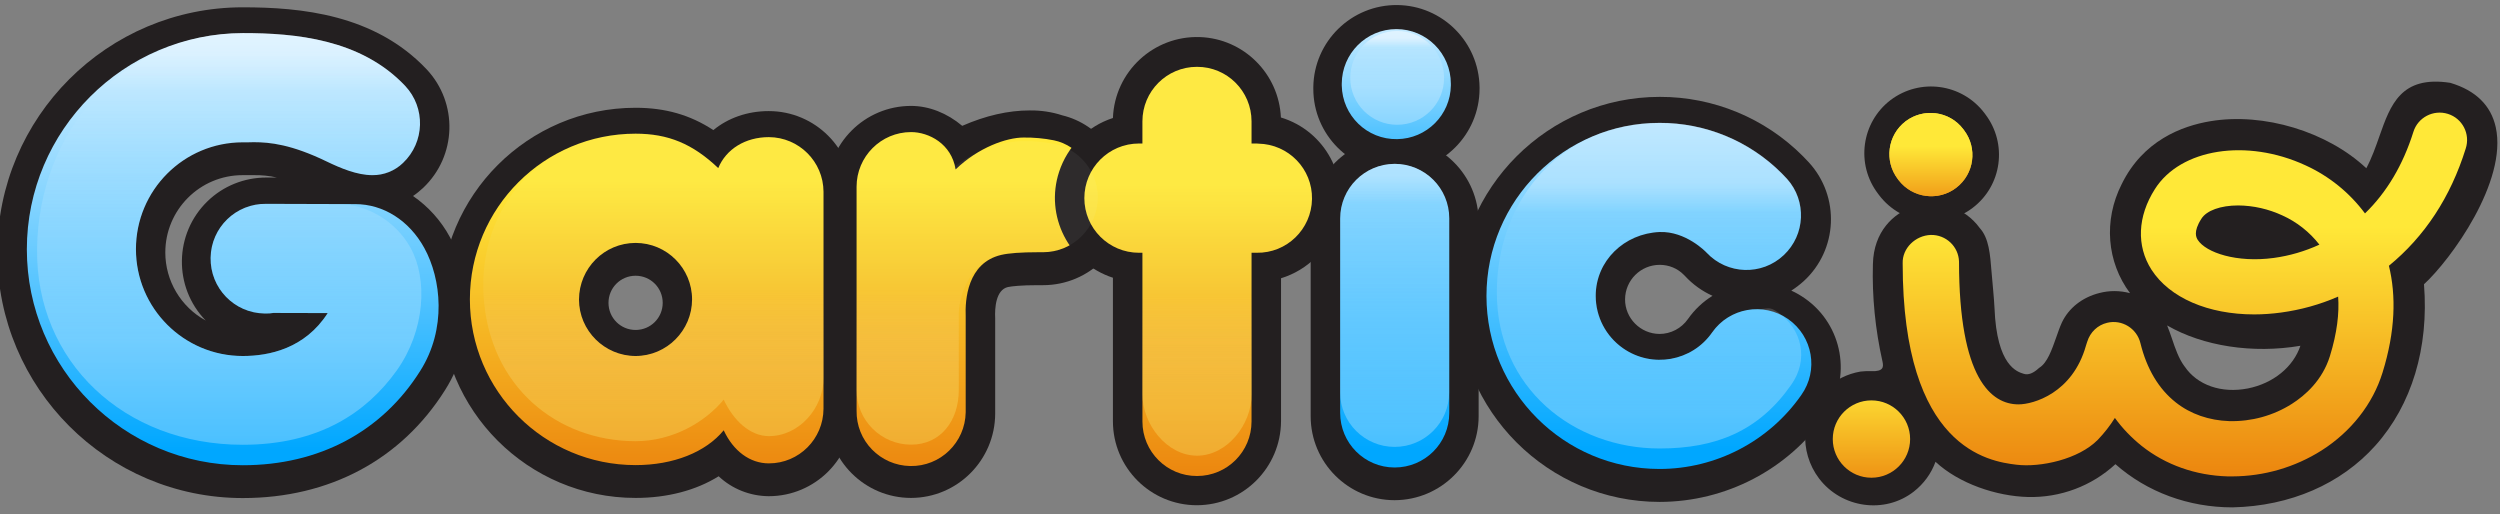 <?xml version="1.0" encoding="utf-8"?>
<!-- Generator: Adobe Illustrator 24.0.1, SVG Export Plug-In . SVG Version: 6.00 Build 0)  -->
<svg version="1.1" id="Camada_1" xmlns="http://www.w3.org/2000/svg" xmlns:xlink="http://www.w3.org/1999/xlink" x="0px" y="0px"
	 viewBox="0 0 1881.3 387.1" style="enable-background:new 0 0 1881.3 387.1;" xml:space="preserve">
<rect x="0" y="0" width="1881.3" height="387.1" fill="#808080" stroke="none"/>
<style type="text/css">
	.st0{fill:#231F20;}
	.st1{fill:url(#SVGID_1_);}
	.st2{fill:url(#SVGID_2_);}
	.st3{fill:url(#SVGID_3_);}
	.st4{opacity:0.3;fill:url(#SVGID_4_);enable-background:new    ;}
	.st5{fill:url(#SVGID_5_);}
	.st6{fill:url(#SVGID_6_);}
	.st7{fill:url(#SVGID_7_);}
	.st8{opacity:0.3;fill:url(#SVGID_8_);enable-background:new    ;}
	.st9{opacity:0.3;fill:url(#SVGID_9_);enable-background:new    ;}
	.st10{opacity:0.3;fill:url(#SVGID_10_);enable-background:new    ;}
	.st11{opacity:0.3;fill:url(#SVGID_11_);enable-background:new    ;}
	.st12{opacity:0.3;fill:url(#SVGID_12_);enable-background:new    ;}
	.st13{fill:url(#SVGID_13_);}
	.st14{opacity:0.6;fill:url(#SVGID_14_);enable-background:new    ;}
	.st15{fill:url(#SVGID_15_);}
	.st16{fill:url(#SVGID_16_);}
	.st17{clip-path:url(#SVGID_19_);}
	.st18{fill:url(#SVGID_20_);}
	.st19{fill:url(#SVGID_21_);}
	.st20{fill:url(#SVGID_22_);}
	.st21{fill:url(#SVGID_23_);}
	.st22{fill:url(#SVGID_24_);}
	.st23{fill:url(#SVGID_25_);}
	.st24{fill:url(#SVGID_26_);}
	.st25{fill:url(#SVGID_27_);}
	.st26{fill:url(#SVGID_28_);}
	.st27{fill:url(#SVGID_29_);}
	.st28{fill:url(#SVGID_30_);}
	.st29{fill:url(#SVGID_31_);}
	.st30{fill:url(#SVGID_32_);}
	.st31{fill:url(#SVGID_33_);}
	.st32{fill:url(#SVGID_34_);}
	.st33{fill:url(#SVGID_35_);}
	.st34{fill:url(#SVGID_36_);}
	.st35{fill:url(#SVGID_37_);}
	.st36{fill:url(#SVGID_38_);}
	.st37{fill:url(#SVGID_39_);}
	.st38{fill:url(#SVGID_40_);}
	.st39{fill:url(#SVGID_41_);}
	.st40{fill:url(#SVGID_42_);}
	.st41{fill:url(#SVGID_43_);}
	.st42{fill:url(#SVGID_44_);}
	.st43{fill:url(#SVGID_45_);}
	.st44{fill:url(#SVGID_46_);}
	.st45{fill:url(#SVGID_47_);}
	.st46{fill:url(#SVGID_48_);}
	.st47{fill:url(#SVGID_49_);}
	.st48{fill:url(#SVGID_50_);}
	.st49{fill:url(#SVGID_51_);}
	.st50{fill:url(#SVGID_52_);}
	.st51{fill:url(#SVGID_53_);}
	.st52{fill:url(#SVGID_54_);}
	.st53{fill:url(#SVGID_55_);}
	.st54{fill:url(#SVGID_56_);}
	.st55{fill:url(#SVGID_57_);}
	.st56{fill:url(#SVGID_58_);}
	.st57{fill:url(#SVGID_59_);}
	.st58{fill:url(#SVGID_60_);}
	.st59{fill:url(#SVGID_61_);}
	.st60{fill:url(#SVGID_62_);}
	.st61{fill:url(#SVGID_63_);}
	.st62{fill:url(#SVGID_64_);}
	.st63{fill:url(#SVGID_65_);}
	.st64{fill:url(#SVGID_66_);}
	.st65{fill:url(#SVGID_67_);}
	.st66{fill:url(#SVGID_68_);}
	.st67{fill:url(#SVGID_69_);}
	.st68{fill:url(#SVGID_70_);}
	.st69{fill:url(#SVGID_71_);}
	.st70{fill:url(#SVGID_72_);}
	.st71{fill:url(#SVGID_73_);}
	.st72{fill:url(#SVGID_74_);}
	.st73{fill:url(#SVGID_75_);}
	.st74{fill:url(#SVGID_76_);}
	.st75{fill:url(#SVGID_77_);}
	.st76{fill:url(#SVGID_78_);}
	.st77{fill:url(#SVGID_79_);}
	.st78{fill:url(#SVGID_80_);}
	.st79{fill:url(#SVGID_81_);}
	.st80{fill:url(#SVGID_82_);}
	.st81{fill:url(#SVGID_83_);}
	.st82{fill:url(#SVGID_84_);}
	.st83{fill:url(#SVGID_85_);}
	.st84{fill:url(#SVGID_86_);}
	.st85{fill:url(#SVGID_87_);}
	.st86{fill:url(#SVGID_88_);}
	.st87{fill:url(#SVGID_89_);}
	.st88{fill:url(#SVGID_90_);}
	.st89{fill:url(#SVGID_91_);}
	.st90{fill:url(#SVGID_92_);}
	.st91{fill:url(#SVGID_93_);}
	.st92{fill:url(#SVGID_94_);}
	.st93{fill:url(#SVGID_95_);}
	.st94{fill:url(#SVGID_96_);}
	.st95{fill:url(#SVGID_97_);}
	.st96{fill:url(#SVGID_98_);}
	.st97{fill:url(#SVGID_99_);}
	.st98{fill:url(#SVGID_100_);}
	.st99{fill:url(#SVGID_101_);}
	.st100{fill:url(#SVGID_102_);}
	.st101{fill:url(#SVGID_103_);}
	.st102{fill:url(#SVGID_104_);}
	.st103{fill:url(#SVGID_105_);}
	.st104{fill:url(#SVGID_106_);}
	.st105{fill:url(#SVGID_107_);}
	.st106{fill:url(#SVGID_108_);}
	.st107{fill:url(#SVGID_109_);}
	.st108{fill:url(#SVGID_110_);}
	.st109{fill:url(#SVGID_111_);}
	.st110{fill:url(#SVGID_112_);}
	.st111{fill:url(#SVGID_113_);}
	.st112{fill:url(#SVGID_114_);}
	.st113{fill:url(#SVGID_115_);}
	.st114{fill:url(#SVGID_116_);}
	.st115{fill:url(#SVGID_117_);}
	.st116{fill:url(#SVGID_118_);}
	.st117{fill:url(#SVGID_119_);}
	.st118{fill:url(#SVGID_120_);}
	.st119{fill:url(#SVGID_121_);}
	.st120{fill:url(#SVGID_122_);}
	.st121{fill:url(#SVGID_123_);}
</style>
<g>
	<path class="st0" d="M685.6,374.7c-34.9,0-63.2-28.3-63.2-63.2V142.9c0-34.9,28.3-63.2,63.2-63.2c13.5,0,27.1,5.4,38.5,15
		c17.6-7.7,34.6-11.6,50.8-11.6c8.3-0.1,16.6,1.1,24.5,3.7c28,6.7,48.9,34,48.9,64.4c0,35-28.4,63.4-63.4,63.4h-1h-3.3
		c-11.9,0-19.3,0.8-22.1,1.4c-9.1,2.1-10,15.7-9.6,23.6c0,0.9,0,1.6,0,2.2v69.6C748.7,346.3,720.5,374.6,685.6,374.7z M685.6,124.1
		c-10.4,0-18.9,8.5-18.9,18.9v168.5c0.2,10.4,8.9,18.7,19.3,18.5c10.1-0.2,18.2-8.4,18.5-18.5v-70c-1.5-35.6,15.3-61.9,43.9-68.5
		c7.3-1.7,18.1-2.5,32.1-2.5h3.6h0.9c10.5-0.1,18.9-8.6,18.9-19.1c0-9.8-7.1-19.8-15.2-21.4l-2.2-0.5l-1.5-0.6
		c-0.2-0.1-19.5-7.1-55.1,12.6l-17.4,9.7L701,134.7C696.5,128.4,690.2,124.1,685.6,124.1z"/>
	<path class="st0" d="M478.3,374.7c-81,0-146.8-65.9-146.8-146.8S397.4,81.1,478.3,81.1c22.2,0,41,5.3,58.5,16.8
		c11.1-9.1,25.6-14.3,41.7-14.3c34.9,0,63.2,28.3,63.2,63.2v163.4c0,34.9-28.3,63.2-63.2,63.2c-14-0.1-27.5-5.4-37.7-15
		C523.8,369,502.2,374.7,478.3,374.7z M478.3,125.4c-56.6,0.8-101.9,47.3-101.1,103.9c0.8,55.5,45.6,100.3,101.1,101.1
		c21.5,0,39.8-6.8,49.1-18.1l22.4-27.3l14.9,32c1.7,3.6,6.4,12.1,13.9,12.1c10.4,0,18.9-8.5,18.9-18.9V146.9
		c0-10.4-8.5-18.9-18.9-18.9c-8.5,0-15.1,3.6-17.6,9.6l-12.3,29.9l-23.4-22.3C510.1,130.8,497.3,125.4,478.3,125.4z M478.3,292.6
		c-35.7,0-64.7-29-64.7-64.8s29-64.7,64.8-64.7c35.7,0,64.7,29,64.7,64.7C543,263.6,514.1,292.6,478.3,292.6L478.3,292.6z
		 M478.3,207.5c-11.3,0-20.4,9.1-20.4,20.4c0,11.3,9.1,20.4,20.4,20.4s20.4-9.1,20.4-20.4l0,0C498.7,216.6,489.6,207.5,478.3,207.5
		L478.3,207.5z"/>
	<path class="st0" d="M182.7,374.8C80.8,374.8-2,292-2,190.1S80.8,5.5,182.7,5.5c43.8,0,99.1,5.3,138.2,46.5
		c24,25.4,22.9,65.4-2.5,89.4c-2.4,2.2-4.9,4.3-7.6,6.1c11.6,8,21.1,18.6,27.8,31c16,29,21.1,75.8-3.6,114.9
		C302,345.9,247.9,374.8,182.7,374.8z M182.7,49.8c-77.4,0-140.4,63-140.4,140.4s63,140.3,140.4,140.3c49.4,0,90.2-21.6,114.9-60.8
		c15-23.7,11.7-52.9,2.3-69.9c-7.5-13.5-19.6-21.6-32.5-21.6c-20.4,0-57.4-0.2-65.1-0.2h-2.4c-10.6,0.1-19.1,8.7-19,19.2
		s8.7,19.1,19.2,19c0.9,0,1.9-0.1,2.8-0.2l1.5-0.2h1.5l40.9,0.1l40.4,0.1l-21.7,34c-17.5,27.5-46.9,42.6-82.6,42.6
		c-56.6,0.6-103-44.9-103.6-101.5s44.9-103,101.5-103.6c0.7,0,1.3,0,2,0c1,0,2,0,3.1,0h0.3c1.7,0,3.1-0.1,4.7-0.1
		c14.8,0,34.2,2,64.8,16.8c7.7,3.7,17.5,8,24.6,8c2.9,0.1,5.8-1,7.8-3.1c7.6-7.2,7.9-19.1,0.7-26.7
		C261.3,53.5,217.6,49.8,182.7,49.8L182.7,49.8z M190.8,131.8c-1.3,0-2.6,0-3.8,0h-0.6c-1.3,0-2.5,0-3.8,0
		c-32.2,0-58.2,26.1-58.2,58.2c0,21.3,11.7,41,30.4,51.2c-24.4-25.1-23.8-65.3,1.3-89.7c11.8-11.5,27.7-17.9,44.2-17.9h1.4h0.7h6
		C202.7,132.3,196.7,131.7,190.8,131.8L190.8,131.8z"/>
	
		<linearGradient id="SVGID_1_" gradientUnits="userSpaceOnUse" x1="751.277" y1="484.79" x2="751.277" y2="246.25" gradientTransform="matrix(1 0 0 1 -15.93 -119.86)">
		<stop  offset="0" style="stop-color:#EB820D"/>
		<stop  offset="0.96" style="stop-color:#FFE838"/>
	</linearGradient>
	<path class="st1" d="M793.1,105.6c-7.5-1.5-15.2-2.2-22.9-2.1c-12.7,0-33.9,7.4-51.1,24c-3-19.3-20.1-28.1-33.5-28.1
		c-22.6,0-41,18.4-41,41.1V309c-0.4,22.7,17.7,41.3,40.4,41.7c22.7,0.4,41.3-17.7,41.7-40.4c0-0.4,0-0.9,0-1.3v-70
		c0-0.3,0-0.6,0-1.1c-0.5-11.9,1.1-40.1,26.8-46.1c5.5-1.3,15.1-2,27.1-2h4.3c22.7,0,41.2-18.5,41.2-41.2
		C826.1,129.1,812.2,109.5,793.1,105.6z"/>
	
		<linearGradient id="SVGID_2_" gradientUnits="userSpaceOnUse" x1="191.063" y1="458.46" x2="191.063" y2="109.49" gradientTransform="matrix(1 0 0 1 -15.93 -119.86)">
		<stop  offset="0" style="stop-color:#00A7FF"/>
		<stop  offset="1" style="stop-color:#F4FAFF"/>
	</linearGradient>
	<path class="st2" d="M267.3,153.6c-22.4,0-64.6-0.2-66.3-0.2h-0.1h-0.5c-22.8-0.4-41.6,17.8-41.9,40.6
		c-0.4,22.8,17.8,41.6,40.6,41.9c0.4,0,0.9,0,1.3,0c1.8,0,3.5-0.1,5.3-0.4c8.7,0,25.5,0.1,40.9,0.1c-17.1,26.7-44.1,32.3-63.9,32.3
		c-44.4,0-80.4-36-80.4-80.4s36-80.4,80.4-80.4c1.2,0,2.4,0,3.8,0c1.3,0,2.9-0.1,4.4-0.1c12.3,0,28.5,1.7,55.1,14.6
		c10.4,5,22.7,10.2,34.2,10.2c8.6,0.1,16.9-3.2,23.1-9.2c16.4-15.6,17.1-41.5,1.6-58c-33.3-35.2-82.7-39.7-122.1-39.7
		C93.1,25.1,20.2,98,20.2,187.6s72.9,162.5,162.5,162.5c57.3,0,104.8-25.2,133.6-71.1c19.9-31.5,15.8-69.1,3-92.4
		C307.9,165.9,288.5,153.6,267.3,153.6z"/>
	
		<linearGradient id="SVGID_3_" gradientUnits="userSpaceOnUse" x1="502.58" y1="484.79" x2="502.58" y2="246.25" gradientTransform="matrix(1 0 0 1 -15.93 -119.86)">
		<stop  offset="0" style="stop-color:#EB820D"/>
		<stop  offset="0.96" style="stop-color:#FFE838"/>
	</linearGradient>
	<path class="st3" d="M578.6,103.2c-17.7,0-32.2,9-38.1,23.3c-19.3-18.3-37.6-25.9-62.2-25.9c-68.8,0-124.7,55.8-124.7,124.7
		S409.5,350,478.3,350c28.4,0,52.8-9.7,66.3-26.2c7.3,15.7,19.8,24.9,34,24.9c22.7,0,41-18.4,41.1-41.1V144.3
		C619.6,121.6,601.2,103.3,578.6,103.2z M478.3,182.8c23.5,0,42.5,19.1,42.5,42.5s-19.1,42.6-42.5,42.6s-42.6-19.1-42.6-42.5l0,0
		C435.8,201.8,454.8,182.8,478.3,182.8z"/>
	
		<linearGradient id="SVGID_4_" gradientUnits="userSpaceOnUse" x1="188.423" y1="158.25" x2="188.423" y2="381.91" gradientTransform="matrix(1 0 0 1 -15.93 -119.86)">
		<stop  offset="0" style="stop-color:#F4FAFF"/>
		<stop  offset="0.13" style="stop-color:#F4FAFF;stop-opacity:0"/>
		<stop  offset="0.98" style="stop-color:#F4FAFF"/>
	</linearGradient>
	<path class="st4" d="M254.5,153.6c-22.4,0-51.7-0.2-53.5-0.2h-0.1h-0.5c-22.8-0.4-41.6,17.8-41.9,40.6
		c-0.4,22.8,17.8,41.6,40.6,41.9c0.4,0,0.9,0,1.3,0c1.8,0,3.5-0.1,5.3-0.4c8.7,0,25.4,0.1,40.9,0.1c-17.1,26.7-44.1,32.3-63.9,32.3
		c-44.4,0-80.4-36-80.4-80.4s36-80.4,80.4-80.4c1.2,0,2.4,0,3.8,0c1.3,0,2.9-0.1,4.4-0.1c12.3,0,28.5,1.7,55.1,14.6
		c10.4,5,22.7,10.2,34.2,10.2c8.6,0.1,16.9-3.2,23.1-9.2c16.4-15.6,17.1-41.5,1.6-58c-33.3-35.2-82.7-39.7-122.1-39.7
		C93.1,25.1,28.8,98,27.9,187.6C27,271.9,93.1,334.7,182.7,334.7c57.3,0,93.2-24.3,115.7-55.7c21.7-30.3,23.5-69.1,10.6-92.4
		C297.6,165.9,275.6,153.6,254.5,153.6z"/>
	<path class="st0" d="M900.7,380.2c-34.9,0-63.2-28.3-63.2-63.2V209c-33.2-10.8-51.4-46.5-40.5-79.7c6.3-19.2,21.3-34.3,40.5-40.5
		c1.3-34.9,30.6-62.1,65.5-60.9c32.9,1.2,59.4,27.5,60.9,60.5c33.4,10.1,52.3,45.4,42.2,78.8c-6.1,20.2-21.9,36-42.1,42.2V317
		C963.8,351.9,935.6,380.1,900.7,380.2z M857.1,130c-10.4,0-18.9,8.5-18.9,18.9s8.5,18.9,18.9,18.9l0,0h24.7V317
		c0,10.4,8.5,18.9,18.9,18.9s18.9-8.5,18.9-18.9V167.8h26c10.4,0,18.9-8.5,18.9-18.9S956,130,945.6,130l0,0h-26V91.2
		c0-10.4-8.4-18.9-18.9-18.9c-10.4,0-18.9,8.4-18.9,18.9l0,0V130H857.1z"/>
	<path class="st0" d="M1049.5,376.4c-34.9,0-63.2-28.3-63.2-63.2V166.9c0-34.9,28.3-63.2,63.2-63.2s63.2,28.3,63.2,63.2v146.3
		C1112.7,348,1084.4,376.3,1049.5,376.4z M1049.5,148c-10.4,0-18.9,8.5-18.9,18.9v146.3c-0.2,10.4,8,19.1,18.5,19.3
		s19.1-8,19.3-18.5c0-0.3,0-0.6,0-0.9V166.9C1068.4,156.5,1059.9,148,1049.5,148z"/>
	<path class="st0" d="M1050.8,129.4c-34.5,0-62.5-28-62.5-62.5v-1.3c0.4-34.5,28.8-62.2,63.3-61.8c33.9,0.4,61.3,27.8,61.8,61.8v1.3
		C1113.3,101.3,1085.3,129.3,1050.8,129.4z M1050.8,46c-10.8,0-19.6,8.8-19.6,19.6v1.3c0,10.8,8.8,19.6,19.6,19.6
		c10.8,0,19.6-8.8,19.6-19.6v-1.3C1070.3,54.7,1061.6,46,1050.8,46z"/>
	<path class="st0" d="M1249,377.7c-84,0-152.4-68.4-152.4-152.4S1165,72.9,1249,72.9c40.4-0.1,79.2,16,107.7,44.6
		c1.5,1.5,3,3.1,4.5,4.7c23.6,25.8,21.9,65.8-3.9,89.4c-2.9,2.6-6,5-9.3,7.1c3.6,1.6,7,3.6,10.3,5.9c28.5,20,35.5,59.4,15.5,88
		C1345.4,353.3,1298.8,377.6,1249,377.7z M1249,117.2c-59.7,0-108,48.4-108,108.1s48.4,108,108.1,108c35.3,0,68.3-17.2,88.5-46.1
		c6-8.6,3.9-20.4-4.7-26.3c-8.6-6-20.4-3.9-26.3,4.7c-22.2,31.8-66,39.6-97.8,17.4s-39.6-66-17.4-97.8s66-39.6,97.8-17.4
		c3.4,2.4,6.5,5,9.4,7.9c0.8,0.8,1.4,1.5,2.1,2.2c6.9,7.8,18.9,8.5,26.7,1.6c7.8-6.9,8.5-18.9,1.6-26.7c-0.1-0.2-0.3-0.3-0.4-0.4
		c-1.1-1.1-2.1-2.3-3.2-3.4C1305.1,128.6,1277.7,117.2,1249,117.2z M1249,199.3c-14.4,0-26,11.6-26.1,25.9s11.6,26,25.9,26.1
		c8.5,0,16.5-4.2,21.4-11.2s11.2-13,18.5-17.5c-7.8-3.5-14.9-8.6-20.7-14.9l-0.9-0.9C1262.4,202,1255.9,199.3,1249,199.3z"/>
	
		<linearGradient id="SVGID_5_" gradientUnits="userSpaceOnUse" x1="917.583" y1="487.47" x2="917.583" y2="248.94" gradientTransform="matrix(1 0 0 1 -15.93 -119.86)">
		<stop  offset="0" style="stop-color:#EB820D"/>
		<stop  offset="0.96" style="stop-color:#FFE838"/>
	</linearGradient>
	<path class="st5" d="M945.6,108h-3.8V91.3c0-22.7-18.4-41.1-41.1-41c-22.7,0-41,18.4-41,41V108h-2.6c-22.7,0-41.1,18.4-41.1,41.1
		s18.4,41.1,41.1,41.1h2.6v127c0,22.7,18.4,41.1,41.1,41c22.7,0,41-18.4,41-41v-127h3.8c22.7,0.4,41.3-17.7,41.7-40.4
		s-17.7-41.3-40.4-41.7C946.4,108,946,108,945.6,108L945.6,108z"/>
	
		<linearGradient id="SVGID_6_" gradientUnits="userSpaceOnUse" x1="1065.48" y1="457.46" x2="1065.48" y2="108.49" gradientTransform="matrix(1 0 0 1 -15.93 -119.86)">
		<stop  offset="0" style="stop-color:#00A7FF"/>
		<stop  offset="1" style="stop-color:#F4FAFF"/>
	</linearGradient>
	<path class="st6" d="M1049.5,123.3c-22.6,0.1-41,18.4-41,41.1v146.3c0,22.7,18.3,41.1,41,41.1s41.1-18.3,41.1-41c0,0,0,0,0-0.1
		V164.3C1090.6,141.6,1072.2,123.3,1049.5,123.3z"/>
	
		<linearGradient id="SVGID_7_" gradientUnits="userSpaceOnUse" x1="1256.771" y1="457.46" x2="1256.771" y2="108.5" gradientTransform="matrix(1 0 0 1 -15.93 -119.86)">
		<stop  offset="0" style="stop-color:#00A7FF"/>
		<stop  offset="1" style="stop-color:#F4FAFF"/>
	</linearGradient>
	<path class="st7" d="M1345.6,240.1c-18.6-13-44.2-8.5-57.2,10.1c-15.2,21.8-45.2,27.1-67,11.9c-12.9-9-20.6-23.7-20.6-39.4
		c0-26.5,21.6-47,48.1-48.1c19.6-0.8,35,15.1,35.4,15.6c15.5,16.5,41.5,17.4,58,1.8c16.3-15.3,17.4-40.7,2.5-57.3
		c-1.3-1.4-2.6-2.8-3.9-4.1c-24.4-24.5-57.5-38.2-92.1-38.1c-71.8,0-130.2,58.4-130.2,130.2c0,71.9,58.3,130.2,130.2,130.2
		c42.5,0,82.4-20.8,106.7-55.6C1368.7,278.7,1364.2,253.2,1345.6,240.1z"/>
	
		<linearGradient id="SVGID_8_" gradientUnits="userSpaceOnUse" x1="507.601" y1="319.61" x2="507.601" y2="429.95" gradientTransform="matrix(1 0 0 1 -15.93 -119.86)">
		<stop  offset="0.18" style="stop-color:#F4FAFF;stop-opacity:0.18"/>
		<stop  offset="0.98" style="stop-color:#F9F27A"/>
	</linearGradient>
	<path class="st8" d="M578.6,103.2c-17.7,0-32.2,9-38.1,23.3c-19.3-18.3-37.6-25.9-62.2-25.9c-68.7,0-118.7,53.5-114.4,122.1
		S419.6,332,478.3,332c28.4,0,52.8-14.8,66.3-31.3c7.3,15.7,19.8,27.5,34,27.5c22.7,0,41.1-21,41.1-43.6V144.3
		C619.6,121.6,601.2,103.3,578.6,103.2z M478.3,182.8c23.5,0,42.5,19.1,42.5,42.5s-19.1,42.6-42.5,42.6s-42.6-19.1-42.6-42.5l0,0
		C435.8,201.8,454.8,182.8,478.3,182.8z"/>
	
		<linearGradient id="SVGID_9_" gradientUnits="userSpaceOnUse" x1="751.28" y1="319.62" x2="751.28" y2="424.67" gradientTransform="matrix(1 0 0 1 -15.93 -119.86)">
		<stop  offset="0.18" style="stop-color:#F4FAFF;stop-opacity:0.18"/>
		<stop  offset="0.98" style="stop-color:#F9F27A"/>
	</linearGradient>
	<path class="st9" d="M793.1,108.3c-7.5-1.5-15.2-2.2-22.9-2.1c-12.7,0-32.6,4.7-51.1,18.6c-7-15.3-20.1-25.4-33.5-25.4
		c-22.6,0-41,18.4-41,41.1v153.1c0,22.6,18.4,41,41,41s35.9-18.4,35.9-41V239c0-0.3,0-0.6,0-1.1c-0.5-11.9,6.3-40.1,31.9-46.1
		c5.5-1.3,15.1-2,27.1-2h4.3c22.8,0,41.3-18.5,41.3-41.3C826.1,129.1,812.3,112.1,793.1,108.3L793.1,108.3z"/>
	
		<linearGradient id="SVGID_10_" gradientUnits="userSpaceOnUse" x1="917.633" y1="322.3" x2="917.633" y2="427.35" gradientTransform="matrix(1 0 0 1 -15.93 -119.86)">
		<stop  offset="0.18" style="stop-color:#F4FAFF;stop-opacity:0.18"/>
		<stop  offset="0.98" style="stop-color:#F9F27A"/>
	</linearGradient>
	<path class="st10" d="M945.6,108h-3.8V91.3c0-22.7-18.4-41.1-41.1-41c-22.7,0-41,18.4-41,41V108h-2.6c-22.7,0-41.1,18.4-41.1,41.1
		s18.4,41.1,41.1,41.1h2.6v106.5c0,22.6,18.4,46.2,41.1,46.2s41.1-23.5,41.1-46.2V190.1h3.8c22.7,0.4,41.3-17.7,41.7-40.4
		S969.7,108.4,947,108C946.4,108,946,108,945.6,108L945.6,108z"/>
	
		<linearGradient id="SVGID_11_" gradientUnits="userSpaceOnUse" x1="1065.43" y1="252.18" x2="1065.43" y2="444.73" gradientTransform="matrix(1 0 0 1 -15.93 -119.86)">
		<stop  offset="0" style="stop-color:#F4FAFF"/>
		<stop  offset="0.11" style="stop-color:#F4FAFF;stop-opacity:0.12"/>
		<stop  offset="0.98" style="stop-color:#F4FAFF"/>
	</linearGradient>
	<path class="st11" d="M1049.5,123.3c-22.6,0.1-41,18.4-41,41.1v130.9c0,22.7,18.4,41,41,41c22.7,0,41-18.4,41-41v-131
		C1090.6,141.6,1072.2,123.3,1049.5,123.3z"/>
	
		<linearGradient id="SVGID_12_" gradientUnits="userSpaceOnUse" x1="1256.854" y1="257.32" x2="1256.854" y2="434.38" gradientTransform="matrix(1 0 0 1 -15.93 -119.86)">
		<stop  offset="0" style="stop-color:#F4FAFF"/>
		<stop  offset="0.13" style="stop-color:#F4FAFF;stop-opacity:0.13"/>
		<stop  offset="0.98" style="stop-color:#F4FAFF"/>
	</linearGradient>
	<path class="st12" d="M1337.9,235c-6.9-4.9-7.4-2.3-15.8-2.3c-13.4,0-26,6.5-33.7,17.5c-15.2,21.8-45.2,27.1-67,11.9
		c-21.8-15.2-27.1-45.2-11.9-67s45.2-27.1,67-11.9c2.3,1.6,4.5,3.4,6.5,5.4c0.5,0.5,1,1,1.4,1.5c15.5,16.5,41.5,17.4,58,1.8
		c16.3-15.3,17.4-40.7,2.5-57.3c-1.3-1.4-2.6-2.8-3.9-4.1c-24.4-24.5-57.5-38.2-92.1-38.1c-71.8,0-122.5,55.8-122.5,127.7
		s57.7,117.4,122.5,117.4c42.4,0,74.7-13.1,99-47.9C1361.1,271.1,1356.5,248,1337.9,235z"/>
	
		<linearGradient id="SVGID_13_" gradientUnits="userSpaceOnUse" x1="1066.68" y1="277.84" x2="1066.68" y2="108.42" gradientTransform="matrix(1 0 0 1 -15.93 -119.86)">
		<stop  offset="0" style="stop-color:#00A7FF"/>
		<stop  offset="1" style="stop-color:#F4FAFF"/>
	</linearGradient>
	<path class="st13" d="M1050.8,21.9c-22.7,0-41,18.4-41.1,41.1v1.3c0.4,22.7,19,40.8,41.7,40.4c22.2-0.3,40.1-18.2,40.4-40.4V63
		C1091.8,40.3,1073.5,21.9,1050.8,21.9z"/>
	
		<linearGradient id="SVGID_14_" gradientUnits="userSpaceOnUse" x1="1067.33" y1="148.27" x2="1067.33" y2="201.12" gradientTransform="matrix(1 0 0 1 -15.93 -119.86)">
		<stop  offset="0" style="stop-color:#F4FAFF"/>
		<stop  offset="0.14" style="stop-color:#F4FAFF;stop-opacity:0.15"/>
		<stop  offset="0.7" style="stop-color:#F4FAFF;stop-opacity:0.5"/>
	</linearGradient>
	<path class="st14" d="M1086.7,58.6c0,19.5-15.8,35.3-35.3,35.3s-35.3-15.8-35.3-35.3s15.8-35.3,35.3-35.3
		C1070.9,23.3,1086.7,39.1,1086.7,58.6z"/>
	<path class="st0" d="M1422.7,75.3c-22,16.8-26.3,48.3-9.5,70.4l0.9,1.2c16.8,22.1,48.3,26.3,70.4,9.5s26.3-48.3,9.5-70.4l0,0
		l-0.9-1.2C1476.2,62.8,1444.8,58.6,1422.7,75.3z"/>
	<path class="st0" d="M1878.1,95.7c-3.6-16.3-15-27.6-34-33.3l-0.4-0.1c-37-5.6-44.8,16.6-53.1,40.1c-2.8,8-5.7,16.3-9.9,24.2
		c-29.3-27.5-77.1-42.1-117.3-35.4c-21.7,3.6-50.8,14.7-66.8,47.4c-13.8,27.2-11.2,58.6,6.3,82c-7.6-2-15.5-2.1-23.1-0.1
		c-12.7,3.2-23,11.2-28.2,22.2c-1.6,3.5-2.9,7.3-4.3,11.3c-3.3,9.3-6.6,18.9-12.6,22.7l-0.4,0.3c-4.2,3.9-8,5.4-11.4,4.3
		c-4.8-1.5-20.3-5.8-22-49.5c-0.3-6.9-1.7-20.6-2.2-26.9c-1.1-13.8-2-25.7-8.9-33.3c-11.4-15.7-31.6-22.2-50-16.1
		c-14.7,4.8-29.9,18.6-30.4,43.3c-0.7,24.6,1.8,49.2,7.2,73.2c0.9,4.1,0.9,7.7-8.6,7.3c-2.6-0.1-5.3,0-7.9,0.3
		c-10.1,1.7-19.4,6.4-26.7,13.5c-18.3,17.8-19.9,46.7-4.5,67l0,0c16.9,22.2,49.3,27,71.3,9.8c7.4-5.8,13.1-13.5,16.3-22.4
		c17.8,16.5,45.9,25.9,69.6,26.5c24.3,0.6,47.9-8.2,65.8-24.7c23.8,21,55,32.5,88,32.5h0.3c43.2-1,81.4-17.5,107.4-46.6
		c27.3-30.5,40.3-73.5,36.5-121.3C1844.3,195.4,1887.1,136.5,1878.1,95.7z M1691.6,292.3c-19.8,3.9-38.1-2.4-47.6-16.5l-0.1-0.1
		c-4.3-5.7-7-13.5-9.5-21c-1.2-3.4-2.3-6.7-3.6-9.8c27,15.6,64.4,21.4,100.3,15.3C1725.8,276.1,1710.7,288.5,1691.6,292.3z"/>
	
		<linearGradient id="SVGID_15_" gradientUnits="userSpaceOnUse" x1="1660.092" y1="484.87" x2="1660.092" y2="282.18" gradientTransform="matrix(1 0 0 1 -15.93 -119.86)">
		<stop  offset="0" style="stop-color:#EB820D"/>
		<stop  offset="0.96" style="stop-color:#FFE838"/>
	</linearGradient>
	<path class="st15" d="M1842.1,85.7c-10.9-3.4-22.6,2.6-26,13.6l0,0c-7.8,24.8-20,45.4-36.4,61.3l0,0c-11.6-15.6-27-28.1-44.8-36.2
		c-44.2-20.4-94-12.6-113.3,17.9c-13.1,20.6-14,42.7-2.6,60.6c13.7,21.3,42.8,33.7,77.3,33.7c6.8,0,13.5-0.5,20.2-1.4
		c14.8-2,29.3-6,43-12l0,0c0.9,12.5-0.8,27.3-6.2,44.8c-5.7,18.3-18.7,29.6-28.6,35.9c-14,8.9-30.4,13.4-47.1,13
		c-15.2-0.5-29.2-5.3-40.3-14.1c-12.8-10.1-21.8-25.1-26.6-44.6c-2.7-11.1-13.9-18-25-15.3c-7.2,1.7-12.8,7.1-15,14.2
		c-0.1,0.4-0.4,1-0.5,1.5c-0.2,0.6-0.3,1-0.5,1.6c-10.1,35.7-39.6,44.1-50.7,44.1c-20.5,0-44.8-19.3-44.8-107.4l0,0
		c-0.3-11.4-9.9-20.4-21.3-20.1c-11.4,0.4-21.5,9.9-21.1,21.4l0,0c0,139.4,64.9,149,85.6,151.5c18,2.2,46.8-4,61.3-18.8
		c4.8-5,9.1-10.5,12.8-16.4l0,0c5.7,7.9,12.6,15,20.2,21.1c18.1,14.3,40.5,22.2,64.7,22.9c1.2,0,2.4,0,3.6,0
		c23.7-0.1,46.9-6.8,67-19.5c22.3-14.2,38.6-35,45.9-58.6c9.7-31.2,10.3-58,4.8-80.4l0,0c26.9-22,46.4-51.6,57.8-88.2
		C1859.1,100.8,1853,89.1,1842.1,85.7L1842.1,85.7z M1745.4,184.1c-10.9,5-22.5,8.4-34.3,10c-28,3.8-51-4-57.2-13.5
		c-1-1.6-3.8-5.9,2.7-16c3.9-6.2,14.5-10,27.7-10c11.5,0.1,22.8,2.7,33.2,7.5C1728.4,167,1738,174.6,1745.4,184.1L1745.4,184.1z"/>
	
		<linearGradient id="SVGID_16_" gradientUnits="userSpaceOnUse" x1="1408.3" y1="385" x2="1408.3" y2="291.17" gradientTransform="matrix(1 0 0 1 0 -10)">
		<stop  offset="0" style="stop-color:#EB820D"/>
		<stop  offset="0.96" style="stop-color:#FFE838"/>
	</linearGradient>
	<circle class="st16" cx="1408.3" cy="330.4" r="29.1"/>
	<g>
		<g>
			<defs>
				<path id="SVGID_17_" d="M1434,91.3c-13.6,10.4-16.2,29.8-5.9,43.4l0.6,0.8c10.4,13.6,29.8,16.2,43.4,5.8s16.2-29.8,5.8-43.4
					l-0.6-0.8C1467,83.6,1447.6,81,1434,91.3z"/>
			</defs>
			<linearGradient id="SVGID_18_" gradientUnits="userSpaceOnUse" x1="1453.04" y1="162.78" x2="1453.04" y2="107.852">
				<stop  offset="0" style="stop-color:#EB820D"/>
				<stop  offset="0.96" style="stop-color:#FFE838"/>
			</linearGradient>
			<use xlink:href="#SVGID_17_"  style="overflow:visible;fill:url(#SVGID_18_);"/>
			<clipPath id="SVGID_19_">
				<use xlink:href="#SVGID_17_"  style="overflow:visible;"/>
			</clipPath>
			<g class="st17">
				<linearGradient id="SVGID_20_" gradientUnits="userSpaceOnUse" x1="1461.95" y1="162.78" x2="1461.95" y2="107.852">
					<stop  offset="0" style="stop-color:#EB820D"/>
					<stop  offset="0.96" style="stop-color:#FFE838"/>
				</linearGradient>
				<polygon class="st18" points="1435.7,151.7 1488.2,137.2 1488.2,151.7 				"/>
				<linearGradient id="SVGID_21_" gradientUnits="userSpaceOnUse" x1="1460.8" y1="162.78" x2="1460.8" y2="107.852">
					<stop  offset="0" style="stop-color:#EB820D"/>
					<stop  offset="0.96" style="stop-color:#FFE838"/>
				</linearGradient>
				<polygon class="st19" points="1433.4,151.7 1488.2,136.6 1488.2,137.2 1435.7,151.7 				"/>
				<linearGradient id="SVGID_22_" gradientUnits="userSpaceOnUse" x1="1459.65" y1="162.78" x2="1459.65" y2="107.852">
					<stop  offset="0" style="stop-color:#EB820D"/>
					<stop  offset="0.96" style="stop-color:#FFE838"/>
				</linearGradient>
				<polygon class="st20" points="1431.1,151.7 1488.2,135.9 1488.2,136.6 1433.4,151.7 				"/>
				<linearGradient id="SVGID_23_" gradientUnits="userSpaceOnUse" x1="1458.5" y1="162.78" x2="1458.5" y2="107.852">
					<stop  offset="0" style="stop-color:#EB820D"/>
					<stop  offset="0.96" style="stop-color:#FFE838"/>
				</linearGradient>
				<polygon class="st21" points="1428.8,151.7 1488.2,135.3 1488.2,135.9 1431.1,151.7 				"/>
				<linearGradient id="SVGID_24_" gradientUnits="userSpaceOnUse" x1="1457.4" y1="162.78" x2="1457.4" y2="107.852">
					<stop  offset="0" style="stop-color:#EB820D"/>
					<stop  offset="0.96" style="stop-color:#FFE838"/>
				</linearGradient>
				<polygon class="st22" points="1426.6,151.7 1488.2,134.7 1488.2,135.3 1428.8,151.7 				"/>
				<linearGradient id="SVGID_25_" gradientUnits="userSpaceOnUse" x1="1456.3" y1="162.78" x2="1456.3" y2="107.852">
					<stop  offset="0" style="stop-color:#EB820D"/>
					<stop  offset="0.96" style="stop-color:#FFE838"/>
				</linearGradient>
				<polygon class="st23" points="1424.4,151.7 1424.4,151.6 1488.2,134.1 1488.2,134.7 1426.6,151.7 				"/>
				<linearGradient id="SVGID_26_" gradientUnits="userSpaceOnUse" x1="1456.25" y1="162.78" x2="1456.25" y2="107.852">
					<stop  offset="0" style="stop-color:#EB820D"/>
					<stop  offset="0.96" style="stop-color:#FFE838"/>
				</linearGradient>
				<polygon class="st24" points="1424.4,151.6 1424.3,151 1488.2,133.4 1488.2,134.1 				"/>
				<linearGradient id="SVGID_27_" gradientUnits="userSpaceOnUse" x1="1456.15" y1="162.78" x2="1456.15" y2="107.852">
					<stop  offset="0" style="stop-color:#EB820D"/>
					<stop  offset="0.96" style="stop-color:#FFE838"/>
				</linearGradient>
				<polygon class="st25" points="1424.3,151 1424.1,150.4 1488.2,132.8 1488.2,133.4 				"/>
				<linearGradient id="SVGID_28_" gradientUnits="userSpaceOnUse" x1="1456.05" y1="162.78" x2="1456.05" y2="107.852">
					<stop  offset="0" style="stop-color:#EB820D"/>
					<stop  offset="0.96" style="stop-color:#FFE838"/>
				</linearGradient>
				<polygon class="st26" points="1424.1,150.4 1423.9,149.9 1488.2,132.2 1488.2,132.8 				"/>
				<linearGradient id="SVGID_29_" gradientUnits="userSpaceOnUse" x1="1456" y1="162.78" x2="1456" y2="107.852">
					<stop  offset="0" style="stop-color:#EB820D"/>
					<stop  offset="0.96" style="stop-color:#FFE838"/>
				</linearGradient>
				<polygon class="st27" points="1423.9,149.9 1423.8,149.3 1488.2,131.6 1488.2,132.2 				"/>
				<linearGradient id="SVGID_30_" gradientUnits="userSpaceOnUse" x1="1455.9" y1="162.78" x2="1455.9" y2="107.852">
					<stop  offset="0" style="stop-color:#EB820D"/>
					<stop  offset="0.96" style="stop-color:#FFE838"/>
				</linearGradient>
				<polygon class="st28" points="1423.8,149.3 1423.6,148.7 1488.2,130.9 1488.2,131.6 				"/>
				<linearGradient id="SVGID_31_" gradientUnits="userSpaceOnUse" x1="1455.85" y1="162.78" x2="1455.85" y2="107.852">
					<stop  offset="0" style="stop-color:#EB820D"/>
					<stop  offset="0.96" style="stop-color:#FFE838"/>
				</linearGradient>
				<polygon class="st29" points="1423.6,148.7 1423.5,148.1 1488.2,130.3 1488.2,130.9 				"/>
				<linearGradient id="SVGID_32_" gradientUnits="userSpaceOnUse" x1="1455.75" y1="162.78" x2="1455.75" y2="107.852">
					<stop  offset="0" style="stop-color:#EB820D"/>
					<stop  offset="0.96" style="stop-color:#FFE838"/>
				</linearGradient>
				<polygon class="st30" points="1423.5,148.1 1423.3,147.5 1488.2,129.7 1488.2,130.3 				"/>
				<linearGradient id="SVGID_33_" gradientUnits="userSpaceOnUse" x1="1455.7" y1="162.78" x2="1455.7" y2="107.852">
					<stop  offset="0" style="stop-color:#EB820D"/>
					<stop  offset="0.96" style="stop-color:#FFE838"/>
				</linearGradient>
				<polygon class="st31" points="1423.3,147.5 1423.2,146.9 1488.2,129.1 1488.2,129.7 				"/>
				<linearGradient id="SVGID_34_" gradientUnits="userSpaceOnUse" x1="1455.6" y1="162.78" x2="1455.6" y2="107.852">
					<stop  offset="0" style="stop-color:#EB820D"/>
					<stop  offset="0.96" style="stop-color:#FFE838"/>
				</linearGradient>
				<polygon class="st32" points="1423.2,146.9 1423,146.4 1488.2,128.4 1488.2,129.1 				"/>
				<linearGradient id="SVGID_35_" gradientUnits="userSpaceOnUse" x1="1455.5" y1="162.78" x2="1455.5" y2="107.852">
					<stop  offset="0" style="stop-color:#EB820D"/>
					<stop  offset="0.96" style="stop-color:#FFE838"/>
				</linearGradient>
				<polygon class="st33" points="1423,146.4 1422.8,145.8 1488.2,127.8 1488.2,128.4 				"/>
				<linearGradient id="SVGID_36_" gradientUnits="userSpaceOnUse" x1="1455.45" y1="162.78" x2="1455.45" y2="107.852">
					<stop  offset="0" style="stop-color:#EB820D"/>
					<stop  offset="0.96" style="stop-color:#FFE838"/>
				</linearGradient>
				<polygon class="st34" points="1422.8,145.8 1422.7,145.2 1488.2,127.2 1488.2,127.8 				"/>
				<linearGradient id="SVGID_37_" gradientUnits="userSpaceOnUse" x1="1455.35" y1="162.78" x2="1455.35" y2="107.852">
					<stop  offset="0" style="stop-color:#EB820D"/>
					<stop  offset="0.96" style="stop-color:#FFE838"/>
				</linearGradient>
				<polygon class="st35" points="1422.7,145.2 1422.5,144.6 1488.2,126.5 1488.2,127.2 				"/>
				<linearGradient id="SVGID_38_" gradientUnits="userSpaceOnUse" x1="1455.25" y1="162.78" x2="1455.25" y2="107.852">
					<stop  offset="0" style="stop-color:#EB820D"/>
					<stop  offset="0.96" style="stop-color:#FFE838"/>
				</linearGradient>
				<polygon class="st36" points="1422.5,144.6 1422.3,144 1488.2,125.9 1488.2,126.5 				"/>
				<linearGradient id="SVGID_39_" gradientUnits="userSpaceOnUse" x1="1455.2" y1="162.78" x2="1455.2" y2="107.852">
					<stop  offset="0" style="stop-color:#EB820D"/>
					<stop  offset="0.96" style="stop-color:#FFE838"/>
				</linearGradient>
				<polygon class="st37" points="1422.3,144 1422.2,143.4 1488.2,125.3 1488.2,125.9 				"/>
				<linearGradient id="SVGID_40_" gradientUnits="userSpaceOnUse" x1="1455.1" y1="162.78" x2="1455.1" y2="107.852">
					<stop  offset="0" style="stop-color:#EB820D"/>
					<stop  offset="0.96" style="stop-color:#FFE838"/>
				</linearGradient>
				<polygon class="st38" points="1422.2,143.4 1422,142.9 1488.2,124.7 1488.2,125.3 				"/>
				<linearGradient id="SVGID_41_" gradientUnits="userSpaceOnUse" x1="1455.05" y1="162.78" x2="1455.05" y2="107.852">
					<stop  offset="0" style="stop-color:#EB820D"/>
					<stop  offset="0.96" style="stop-color:#FFE838"/>
				</linearGradient>
				<polygon class="st39" points="1422,142.9 1421.9,142.3 1488.2,124 1488.2,124.7 				"/>
				<linearGradient id="SVGID_42_" gradientUnits="userSpaceOnUse" x1="1454.95" y1="162.78" x2="1454.95" y2="107.852">
					<stop  offset="0" style="stop-color:#EB820D"/>
					<stop  offset="0.96" style="stop-color:#FFE838"/>
				</linearGradient>
				<polygon class="st40" points="1421.9,142.3 1421.7,141.7 1488.2,123.4 1488.2,124 				"/>
				<linearGradient id="SVGID_43_" gradientUnits="userSpaceOnUse" x1="1454.85" y1="162.78" x2="1454.85" y2="107.852">
					<stop  offset="0" style="stop-color:#EB820D"/>
					<stop  offset="0.96" style="stop-color:#FFE838"/>
				</linearGradient>
				<polygon class="st41" points="1421.7,141.7 1421.5,141.1 1488.2,122.8 1488.2,123.4 				"/>
				<linearGradient id="SVGID_44_" gradientUnits="userSpaceOnUse" x1="1454.8" y1="162.78" x2="1454.8" y2="107.852">
					<stop  offset="0" style="stop-color:#EB820D"/>
					<stop  offset="0.96" style="stop-color:#FFE838"/>
				</linearGradient>
				<polygon class="st42" points="1421.5,141.1 1421.4,140.5 1488.2,122.2 1488.2,122.8 				"/>
				<linearGradient id="SVGID_45_" gradientUnits="userSpaceOnUse" x1="1454.7" y1="162.78" x2="1454.7" y2="107.852">
					<stop  offset="0" style="stop-color:#EB820D"/>
					<stop  offset="0.96" style="stop-color:#FFE838"/>
				</linearGradient>
				<polygon class="st43" points="1421.4,140.5 1421.2,139.9 1488.2,121.5 1488.2,122.2 				"/>
				<linearGradient id="SVGID_46_" gradientUnits="userSpaceOnUse" x1="1454.65" y1="162.78" x2="1454.65" y2="107.852">
					<stop  offset="0" style="stop-color:#EB820D"/>
					<stop  offset="0.96" style="stop-color:#FFE838"/>
				</linearGradient>
				<polygon class="st44" points="1421.2,139.9 1421.1,139.4 1488.2,120.9 1488.2,121.5 				"/>
				<linearGradient id="SVGID_47_" gradientUnits="userSpaceOnUse" x1="1454.55" y1="162.78" x2="1454.55" y2="107.852">
					<stop  offset="0" style="stop-color:#EB820D"/>
					<stop  offset="0.96" style="stop-color:#FFE838"/>
				</linearGradient>
				<polygon class="st45" points="1421.1,139.4 1420.9,138.8 1488.2,120.3 1488.2,120.9 				"/>
				<linearGradient id="SVGID_48_" gradientUnits="userSpaceOnUse" x1="1454.45" y1="162.78" x2="1454.45" y2="107.852">
					<stop  offset="0" style="stop-color:#EB820D"/>
					<stop  offset="0.96" style="stop-color:#FFE838"/>
				</linearGradient>
				<polygon class="st46" points="1420.9,138.8 1420.7,138.2 1488.2,119.6 1488.2,120.3 				"/>
				<linearGradient id="SVGID_49_" gradientUnits="userSpaceOnUse" x1="1454.4" y1="162.78" x2="1454.4" y2="107.852">
					<stop  offset="0" style="stop-color:#EB820D"/>
					<stop  offset="0.96" style="stop-color:#FFE838"/>
				</linearGradient>
				<polygon class="st47" points="1420.7,138.2 1420.6,137.6 1488.2,119 1488.2,119.6 				"/>
				<linearGradient id="SVGID_50_" gradientUnits="userSpaceOnUse" x1="1454.3" y1="162.78" x2="1454.3" y2="107.852">
					<stop  offset="0" style="stop-color:#EB820D"/>
					<stop  offset="0.96" style="stop-color:#FFE838"/>
				</linearGradient>
				<polygon class="st48" points="1420.6,137.6 1420.4,137 1488.2,118.4 1488.2,119 				"/>
				<linearGradient id="SVGID_51_" gradientUnits="userSpaceOnUse" x1="1454.25" y1="162.78" x2="1454.25" y2="107.852">
					<stop  offset="0" style="stop-color:#EB820D"/>
					<stop  offset="0.96" style="stop-color:#FFE838"/>
				</linearGradient>
				<polygon class="st49" points="1420.4,137 1420.3,136.5 1488.2,117.8 1488.2,118.4 				"/>
				<linearGradient id="SVGID_52_" gradientUnits="userSpaceOnUse" x1="1454.15" y1="162.78" x2="1454.15" y2="107.852">
					<stop  offset="0" style="stop-color:#EB820D"/>
					<stop  offset="0.96" style="stop-color:#FFE838"/>
				</linearGradient>
				<polygon class="st50" points="1420.3,136.5 1420.1,135.9 1488.2,117.1 1488.2,117.8 				"/>
				<linearGradient id="SVGID_53_" gradientUnits="userSpaceOnUse" x1="1454.05" y1="162.78" x2="1454.05" y2="107.852">
					<stop  offset="0" style="stop-color:#EB820D"/>
					<stop  offset="0.96" style="stop-color:#FFE838"/>
				</linearGradient>
				<polygon class="st51" points="1420.1,135.9 1419.9,135.3 1488.2,116.5 1488.2,117.1 				"/>
				<linearGradient id="SVGID_54_" gradientUnits="userSpaceOnUse" x1="1454" y1="162.78" x2="1454" y2="107.852">
					<stop  offset="0" style="stop-color:#EB820D"/>
					<stop  offset="0.96" style="stop-color:#FFE838"/>
				</linearGradient>
				<polygon class="st52" points="1419.9,135.3 1419.8,134.7 1488.2,115.9 1488.2,116.5 				"/>
				<linearGradient id="SVGID_55_" gradientUnits="userSpaceOnUse" x1="1453.9" y1="162.78" x2="1453.9" y2="107.852">
					<stop  offset="0" style="stop-color:#EB820D"/>
					<stop  offset="0.96" style="stop-color:#FFE838"/>
				</linearGradient>
				<polygon class="st53" points="1419.8,134.7 1419.6,134.1 1488.2,115.2 1488.2,115.9 				"/>
				<linearGradient id="SVGID_56_" gradientUnits="userSpaceOnUse" x1="1453.85" y1="162.78" x2="1453.85" y2="107.852">
					<stop  offset="0" style="stop-color:#EB820D"/>
					<stop  offset="0.96" style="stop-color:#FFE838"/>
				</linearGradient>
				<polygon class="st54" points="1419.6,134.1 1419.5,133.5 1488.2,114.6 1488.2,115.2 				"/>
				<linearGradient id="SVGID_57_" gradientUnits="userSpaceOnUse" x1="1453.75" y1="162.78" x2="1453.75" y2="107.852">
					<stop  offset="0" style="stop-color:#EB820D"/>
					<stop  offset="0.96" style="stop-color:#FFE838"/>
				</linearGradient>
				<polygon class="st55" points="1419.5,133.5 1419.3,133 1488.2,114 1488.2,114.6 				"/>
				<linearGradient id="SVGID_58_" gradientUnits="userSpaceOnUse" x1="1453.65" y1="162.78" x2="1453.65" y2="107.852">
					<stop  offset="0" style="stop-color:#EB820D"/>
					<stop  offset="0.96" style="stop-color:#FFE838"/>
				</linearGradient>
				<polygon class="st56" points="1419.3,133 1419.1,132.4 1488.2,113.4 1488.2,114 				"/>
				<linearGradient id="SVGID_59_" gradientUnits="userSpaceOnUse" x1="1453.6" y1="162.78" x2="1453.6" y2="107.852">
					<stop  offset="0" style="stop-color:#EB820D"/>
					<stop  offset="0.96" style="stop-color:#FFE838"/>
				</linearGradient>
				<polygon class="st57" points="1419.1,132.4 1419,131.8 1488.2,112.8 1488.2,113.4 				"/>
				<linearGradient id="SVGID_60_" gradientUnits="userSpaceOnUse" x1="1453.5" y1="162.78" x2="1453.5" y2="107.852">
					<stop  offset="0" style="stop-color:#EB820D"/>
					<stop  offset="0.96" style="stop-color:#FFE838"/>
				</linearGradient>
				<polygon class="st58" points="1419,131.8 1418.8,131.2 1488.2,112.1 1488.2,112.8 				"/>
				<linearGradient id="SVGID_61_" gradientUnits="userSpaceOnUse" x1="1453.45" y1="162.78" x2="1453.45" y2="107.852">
					<stop  offset="0" style="stop-color:#EB820D"/>
					<stop  offset="0.96" style="stop-color:#FFE838"/>
				</linearGradient>
				<polygon class="st59" points="1418.8,131.2 1418.7,130.6 1488.2,111.5 1488.2,112.1 				"/>
				<linearGradient id="SVGID_62_" gradientUnits="userSpaceOnUse" x1="1453.35" y1="162.78" x2="1453.35" y2="107.852">
					<stop  offset="0" style="stop-color:#EB820D"/>
					<stop  offset="0.96" style="stop-color:#FFE838"/>
				</linearGradient>
				<polygon class="st60" points="1418.7,130.6 1418.5,130 1488.2,110.9 1488.2,111.5 				"/>
				<linearGradient id="SVGID_63_" gradientUnits="userSpaceOnUse" x1="1453.25" y1="162.78" x2="1453.25" y2="107.852">
					<stop  offset="0" style="stop-color:#EB820D"/>
					<stop  offset="0.96" style="stop-color:#FFE838"/>
				</linearGradient>
				<polygon class="st61" points="1418.5,130 1418.3,129.5 1488.2,110.2 1488.2,110.9 				"/>
				<linearGradient id="SVGID_64_" gradientUnits="userSpaceOnUse" x1="1453.2" y1="162.78" x2="1453.2" y2="107.852">
					<stop  offset="0" style="stop-color:#EB820D"/>
					<stop  offset="0.96" style="stop-color:#FFE838"/>
				</linearGradient>
				<polygon class="st62" points="1418.3,129.5 1418.2,128.9 1488.2,109.6 1488.2,110.2 				"/>
				<linearGradient id="SVGID_65_" gradientUnits="userSpaceOnUse" x1="1453.1" y1="162.78" x2="1453.1" y2="107.852">
					<stop  offset="0" style="stop-color:#EB820D"/>
					<stop  offset="0.96" style="stop-color:#FFE838"/>
				</linearGradient>
				<polygon class="st63" points="1418.2,128.9 1418,128.3 1488.2,109 1488.2,109.6 				"/>
				<linearGradient id="SVGID_66_" gradientUnits="userSpaceOnUse" x1="1453.05" y1="162.78" x2="1453.05" y2="107.852">
					<stop  offset="0" style="stop-color:#EB820D"/>
					<stop  offset="0.96" style="stop-color:#FFE838"/>
				</linearGradient>
				<polygon class="st64" points="1418,128.3 1417.9,127.7 1488.2,108.4 1488.2,109 				"/>
				<linearGradient id="SVGID_67_" gradientUnits="userSpaceOnUse" x1="1453" y1="162.78" x2="1453" y2="107.852">
					<stop  offset="0" style="stop-color:#EB820D"/>
					<stop  offset="0.96" style="stop-color:#FFE838"/>
				</linearGradient>
				<polygon class="st65" points="1417.9,127.7 1417.8,127.4 1417.8,127.1 1488.2,107.7 1488.2,108.4 				"/>
				<linearGradient id="SVGID_68_" gradientUnits="userSpaceOnUse" x1="1453" y1="162.78" x2="1453" y2="107.852">
					<stop  offset="0" style="stop-color:#EB820D"/>
					<stop  offset="0.96" style="stop-color:#FFE838"/>
				</linearGradient>
				<polygon class="st66" points="1417.8,126.5 1488.2,107.1 1488.2,107.7 1417.8,127.1 				"/>
				<linearGradient id="SVGID_69_" gradientUnits="userSpaceOnUse" x1="1453" y1="162.78" x2="1453" y2="107.852">
					<stop  offset="0" style="stop-color:#EB820D"/>
					<stop  offset="0.96" style="stop-color:#FFE838"/>
				</linearGradient>
				<polygon class="st67" points="1417.8,125.9 1488.2,106.5 1488.2,107.1 1417.8,126.5 				"/>
				<linearGradient id="SVGID_70_" gradientUnits="userSpaceOnUse" x1="1453" y1="162.78" x2="1453" y2="107.852">
					<stop  offset="0" style="stop-color:#EB820D"/>
					<stop  offset="0.96" style="stop-color:#FFE838"/>
				</linearGradient>
				<polygon class="st68" points="1417.8,125.2 1488.2,105.8 1488.2,106.5 1417.8,125.9 				"/>
				<linearGradient id="SVGID_71_" gradientUnits="userSpaceOnUse" x1="1453" y1="162.78" x2="1453" y2="107.852">
					<stop  offset="0" style="stop-color:#EB820D"/>
					<stop  offset="0.96" style="stop-color:#FFE838"/>
				</linearGradient>
				<polygon class="st69" points="1417.8,124.6 1488.2,105.2 1488.2,105.2 1488.2,105.8 1417.8,125.2 				"/>
				<linearGradient id="SVGID_72_" gradientUnits="userSpaceOnUse" x1="1453" y1="162.78" x2="1453" y2="107.852">
					<stop  offset="0" style="stop-color:#EB820D"/>
					<stop  offset="0.96" style="stop-color:#FFE838"/>
				</linearGradient>
				<polygon class="st70" points="1417.8,124 1488.1,104.6 1488.2,105.2 1417.8,124.6 				"/>
				<linearGradient id="SVGID_73_" gradientUnits="userSpaceOnUse" x1="1452.95" y1="162.78" x2="1452.95" y2="107.852">
					<stop  offset="0" style="stop-color:#EB820D"/>
					<stop  offset="0.96" style="stop-color:#FFE838"/>
				</linearGradient>
				<polygon class="st71" points="1417.8,123.3 1487.9,104.1 1488.1,104.6 1417.8,124 				"/>
				<linearGradient id="SVGID_74_" gradientUnits="userSpaceOnUse" x1="1452.85" y1="162.78" x2="1452.85" y2="107.852">
					<stop  offset="0" style="stop-color:#EB820D"/>
					<stop  offset="0.96" style="stop-color:#FFE838"/>
				</linearGradient>
				<polygon class="st72" points="1417.8,122.7 1487.8,103.5 1487.9,104.1 1417.8,123.3 				"/>
				<linearGradient id="SVGID_75_" gradientUnits="userSpaceOnUse" x1="1452.8" y1="162.78" x2="1452.8" y2="107.852">
					<stop  offset="0" style="stop-color:#EB820D"/>
					<stop  offset="0.96" style="stop-color:#FFE838"/>
				</linearGradient>
				<polygon class="st73" points="1417.8,122.1 1487.6,102.9 1487.8,103.5 1417.8,122.7 				"/>
				<linearGradient id="SVGID_76_" gradientUnits="userSpaceOnUse" x1="1452.7" y1="162.78" x2="1452.7" y2="107.852">
					<stop  offset="0" style="stop-color:#EB820D"/>
					<stop  offset="0.96" style="stop-color:#FFE838"/>
				</linearGradient>
				<polygon class="st74" points="1417.8,121.5 1487.4,102.3 1487.6,102.9 1417.8,122.1 				"/>
				<linearGradient id="SVGID_77_" gradientUnits="userSpaceOnUse" x1="1452.6" y1="162.78" x2="1452.6" y2="107.852">
					<stop  offset="0" style="stop-color:#EB820D"/>
					<stop  offset="0.96" style="stop-color:#FFE838"/>
				</linearGradient>
				<polygon class="st75" points="1417.8,120.8 1487.3,101.7 1487.4,102.3 1417.8,121.5 				"/>
				<linearGradient id="SVGID_78_" gradientUnits="userSpaceOnUse" x1="1452.55" y1="162.78" x2="1452.55" y2="107.852">
					<stop  offset="0" style="stop-color:#EB820D"/>
					<stop  offset="0.96" style="stop-color:#FFE838"/>
				</linearGradient>
				<polygon class="st76" points="1417.8,120.2 1487.1,101.1 1487.3,101.7 1417.8,120.8 				"/>
				<linearGradient id="SVGID_79_" gradientUnits="userSpaceOnUse" x1="1452.45" y1="162.78" x2="1452.45" y2="107.852">
					<stop  offset="0" style="stop-color:#EB820D"/>
					<stop  offset="0.96" style="stop-color:#FFE838"/>
				</linearGradient>
				<polygon class="st77" points="1417.8,119.6 1487,100.6 1487.1,101.1 1417.8,120.2 				"/>
				<linearGradient id="SVGID_80_" gradientUnits="userSpaceOnUse" x1="1452.4" y1="162.78" x2="1452.4" y2="107.852">
					<stop  offset="0" style="stop-color:#EB820D"/>
					<stop  offset="0.96" style="stop-color:#FFE838"/>
				</linearGradient>
				<polygon class="st78" points="1417.8,118.9 1486.8,100 1487,100.6 1417.8,119.6 				"/>
				<linearGradient id="SVGID_81_" gradientUnits="userSpaceOnUse" x1="1452.3" y1="162.78" x2="1452.3" y2="107.852">
					<stop  offset="0" style="stop-color:#EB820D"/>
					<stop  offset="0.96" style="stop-color:#FFE838"/>
				</linearGradient>
				<polygon class="st79" points="1417.8,118.3 1486.6,99.4 1486.8,100 1417.8,118.9 				"/>
				<linearGradient id="SVGID_82_" gradientUnits="userSpaceOnUse" x1="1452.2" y1="162.78" x2="1452.2" y2="107.852">
					<stop  offset="0" style="stop-color:#EB820D"/>
					<stop  offset="0.96" style="stop-color:#FFE838"/>
				</linearGradient>
				<polygon class="st80" points="1417.8,117.7 1486.5,98.8 1486.6,99.4 1417.8,118.3 				"/>
				<linearGradient id="SVGID_83_" gradientUnits="userSpaceOnUse" x1="1452.15" y1="162.78" x2="1452.15" y2="107.852">
					<stop  offset="0" style="stop-color:#EB820D"/>
					<stop  offset="0.96" style="stop-color:#FFE838"/>
				</linearGradient>
				<polygon class="st81" points="1417.8,117.1 1486.3,98.2 1486.5,98.8 1417.8,117.7 				"/>
				<linearGradient id="SVGID_84_" gradientUnits="userSpaceOnUse" x1="1452.05" y1="162.78" x2="1452.05" y2="107.852">
					<stop  offset="0" style="stop-color:#EB820D"/>
					<stop  offset="0.96" style="stop-color:#FFE838"/>
				</linearGradient>
				<polygon class="st82" points="1417.8,116.4 1486.2,97.6 1486.3,98.2 1417.8,117.1 				"/>
				<linearGradient id="SVGID_85_" gradientUnits="userSpaceOnUse" x1="1452" y1="162.78" x2="1452" y2="107.852">
					<stop  offset="0" style="stop-color:#EB820D"/>
					<stop  offset="0.96" style="stop-color:#FFE838"/>
				</linearGradient>
				<polygon class="st83" points="1417.8,115.8 1486,97.1 1486.2,97.6 1417.8,116.4 				"/>
				<linearGradient id="SVGID_86_" gradientUnits="userSpaceOnUse" x1="1451.9" y1="162.78" x2="1451.9" y2="107.852">
					<stop  offset="0" style="stop-color:#EB820D"/>
					<stop  offset="0.96" style="stop-color:#FFE838"/>
				</linearGradient>
				<polygon class="st84" points="1417.8,115.2 1485.8,96.5 1486,97.1 1417.8,115.8 				"/>
				<linearGradient id="SVGID_87_" gradientUnits="userSpaceOnUse" x1="1451.8" y1="162.78" x2="1451.8" y2="107.852">
					<stop  offset="0" style="stop-color:#EB820D"/>
					<stop  offset="0.96" style="stop-color:#FFE838"/>
				</linearGradient>
				<polygon class="st85" points="1417.8,114.6 1485.7,95.9 1485.8,96.5 1417.8,115.2 				"/>
				<linearGradient id="SVGID_88_" gradientUnits="userSpaceOnUse" x1="1451.75" y1="162.78" x2="1451.75" y2="107.852">
					<stop  offset="0" style="stop-color:#EB820D"/>
					<stop  offset="0.96" style="stop-color:#FFE838"/>
				</linearGradient>
				<polygon class="st86" points="1417.8,113.9 1485.5,95.3 1485.7,95.9 1417.8,114.6 				"/>
				<linearGradient id="SVGID_89_" gradientUnits="userSpaceOnUse" x1="1451.65" y1="162.78" x2="1451.65" y2="107.852">
					<stop  offset="0" style="stop-color:#EB820D"/>
					<stop  offset="0.96" style="stop-color:#FFE838"/>
				</linearGradient>
				<polygon class="st87" points="1417.8,113.3 1485.4,94.7 1485.5,95.3 1417.8,113.9 				"/>
				<linearGradient id="SVGID_90_" gradientUnits="userSpaceOnUse" x1="1451.6" y1="162.78" x2="1451.6" y2="107.852">
					<stop  offset="0" style="stop-color:#EB820D"/>
					<stop  offset="0.96" style="stop-color:#FFE838"/>
				</linearGradient>
				<polygon class="st88" points="1417.8,112.7 1485.2,94.2 1485.4,94.7 1417.8,113.3 				"/>
				<linearGradient id="SVGID_91_" gradientUnits="userSpaceOnUse" x1="1451.5" y1="162.78" x2="1451.5" y2="107.852">
					<stop  offset="0" style="stop-color:#EB820D"/>
					<stop  offset="0.96" style="stop-color:#FFE838"/>
				</linearGradient>
				<polygon class="st89" points="1417.8,112.1 1485,93.6 1485.2,94.2 1417.8,112.7 				"/>
				<linearGradient id="SVGID_92_" gradientUnits="userSpaceOnUse" x1="1451.4" y1="162.78" x2="1451.4" y2="107.852">
					<stop  offset="0" style="stop-color:#EB820D"/>
					<stop  offset="0.96" style="stop-color:#FFE838"/>
				</linearGradient>
				<polygon class="st90" points="1417.8,111.4 1484.9,93 1485,93.6 1417.8,112.1 				"/>
				<linearGradient id="SVGID_93_" gradientUnits="userSpaceOnUse" x1="1451.35" y1="162.78" x2="1451.35" y2="107.852">
					<stop  offset="0" style="stop-color:#EB820D"/>
					<stop  offset="0.96" style="stop-color:#FFE838"/>
				</linearGradient>
				<polygon class="st91" points="1417.8,110.8 1484.7,92.4 1484.9,93 1417.8,111.4 				"/>
				<linearGradient id="SVGID_94_" gradientUnits="userSpaceOnUse" x1="1451.25" y1="162.78" x2="1451.25" y2="107.852">
					<stop  offset="0" style="stop-color:#EB820D"/>
					<stop  offset="0.96" style="stop-color:#FFE838"/>
				</linearGradient>
				<polygon class="st92" points="1417.8,110.2 1484.6,91.8 1484.7,92.4 1417.8,110.8 				"/>
				<linearGradient id="SVGID_95_" gradientUnits="userSpaceOnUse" x1="1451.2" y1="162.78" x2="1451.2" y2="107.852">
					<stop  offset="0" style="stop-color:#EB820D"/>
					<stop  offset="0.96" style="stop-color:#FFE838"/>
				</linearGradient>
				<polygon class="st93" points="1417.8,109.6 1484.4,91.2 1484.6,91.8 1417.8,110.2 				"/>
				<linearGradient id="SVGID_96_" gradientUnits="userSpaceOnUse" x1="1451.1" y1="162.78" x2="1451.1" y2="107.852">
					<stop  offset="0" style="stop-color:#EB820D"/>
					<stop  offset="0.96" style="stop-color:#FFE838"/>
				</linearGradient>
				<polygon class="st94" points="1417.8,108.9 1484.2,90.7 1484.4,91.2 1417.8,109.6 				"/>
				<linearGradient id="SVGID_97_" gradientUnits="userSpaceOnUse" x1="1451" y1="162.78" x2="1451" y2="107.852">
					<stop  offset="0" style="stop-color:#EB820D"/>
					<stop  offset="0.96" style="stop-color:#FFE838"/>
				</linearGradient>
				<polygon class="st95" points="1417.8,108.3 1484.1,90.1 1484.2,90.7 1417.8,108.9 				"/>
				<linearGradient id="SVGID_98_" gradientUnits="userSpaceOnUse" x1="1450.95" y1="162.78" x2="1450.95" y2="107.852">
					<stop  offset="0" style="stop-color:#EB820D"/>
					<stop  offset="0.96" style="stop-color:#FFE838"/>
				</linearGradient>
				<polygon class="st96" points="1417.8,107.7 1483.9,89.5 1484.1,90.1 1417.8,108.3 				"/>
				<linearGradient id="SVGID_99_" gradientUnits="userSpaceOnUse" x1="1450.85" y1="162.78" x2="1450.85" y2="107.852">
					<stop  offset="0" style="stop-color:#EB820D"/>
					<stop  offset="0.96" style="stop-color:#FFE838"/>
				</linearGradient>
				<polygon class="st97" points="1417.8,107 1483.8,88.9 1483.9,89.5 1417.8,107.7 				"/>
				<linearGradient id="SVGID_100_" gradientUnits="userSpaceOnUse" x1="1450.8" y1="162.78" x2="1450.8" y2="107.852">
					<stop  offset="0" style="stop-color:#EB820D"/>
					<stop  offset="0.96" style="stop-color:#FFE838"/>
				</linearGradient>
				<polygon class="st98" points="1417.8,106.4 1483.6,88.3 1483.8,88.9 1417.8,107 				"/>
				<linearGradient id="SVGID_101_" gradientUnits="userSpaceOnUse" x1="1450.7" y1="162.78" x2="1450.7" y2="107.852">
					<stop  offset="0" style="stop-color:#EB820D"/>
					<stop  offset="0.96" style="stop-color:#FFE838"/>
				</linearGradient>
				<polygon class="st99" points="1417.8,105.8 1483.4,87.7 1483.6,88.3 1417.8,106.4 				"/>
				<linearGradient id="SVGID_102_" gradientUnits="userSpaceOnUse" x1="1450.6" y1="162.78" x2="1450.6" y2="107.852">
					<stop  offset="0" style="stop-color:#EB820D"/>
					<stop  offset="0.96" style="stop-color:#FFE838"/>
				</linearGradient>
				<polygon class="st100" points="1417.8,105.2 1483.3,87.2 1483.4,87.7 1417.8,105.8 				"/>
				<linearGradient id="SVGID_103_" gradientUnits="userSpaceOnUse" x1="1450.55" y1="162.78" x2="1450.55" y2="107.852">
					<stop  offset="0" style="stop-color:#EB820D"/>
					<stop  offset="0.96" style="stop-color:#FFE838"/>
				</linearGradient>
				<polygon class="st101" points="1417.8,104.5 1483.1,86.6 1483.3,87.2 1417.8,105.2 				"/>
				<linearGradient id="SVGID_104_" gradientUnits="userSpaceOnUse" x1="1450.45" y1="162.78" x2="1450.45" y2="107.852">
					<stop  offset="0" style="stop-color:#EB820D"/>
					<stop  offset="0.96" style="stop-color:#FFE838"/>
				</linearGradient>
				<polygon class="st102" points="1417.8,103.9 1483,86 1483.1,86.6 1417.8,104.5 				"/>
				<linearGradient id="SVGID_105_" gradientUnits="userSpaceOnUse" x1="1450.4" y1="162.78" x2="1450.4" y2="107.852">
					<stop  offset="0" style="stop-color:#EB820D"/>
					<stop  offset="0.96" style="stop-color:#FFE838"/>
				</linearGradient>
				<polygon class="st103" points="1417.8,103.3 1482.8,85.4 1483,86 1417.8,103.9 				"/>
				<linearGradient id="SVGID_106_" gradientUnits="userSpaceOnUse" x1="1450.3" y1="162.78" x2="1450.3" y2="107.852">
					<stop  offset="0" style="stop-color:#EB820D"/>
					<stop  offset="0.96" style="stop-color:#FFE838"/>
				</linearGradient>
				<polygon class="st104" points="1417.8,102.7 1482.6,84.8 1482.8,85.4 1417.8,103.3 				"/>
				<linearGradient id="SVGID_107_" gradientUnits="userSpaceOnUse" x1="1450.2" y1="162.78" x2="1450.2" y2="107.852">
					<stop  offset="0" style="stop-color:#EB820D"/>
					<stop  offset="0.96" style="stop-color:#FFE838"/>
				</linearGradient>
				<polygon class="st105" points="1417.8,102 1482.5,84.2 1482.6,84.8 1417.8,102.7 				"/>
				<linearGradient id="SVGID_108_" gradientUnits="userSpaceOnUse" x1="1450.15" y1="162.78" x2="1450.15" y2="107.852">
					<stop  offset="0" style="stop-color:#EB820D"/>
					<stop  offset="0.96" style="stop-color:#FFE838"/>
				</linearGradient>
				<polygon class="st106" points="1417.8,101.4 1482.3,83.7 1482.5,84.2 1417.8,102 				"/>
				<linearGradient id="SVGID_109_" gradientUnits="userSpaceOnUse" x1="1450.05" y1="162.78" x2="1450.05" y2="107.852">
					<stop  offset="0" style="stop-color:#EB820D"/>
					<stop  offset="0.96" style="stop-color:#FFE838"/>
				</linearGradient>
				<polygon class="st107" points="1417.8,100.8 1482.2,83.1 1482.3,83.7 1417.8,101.4 				"/>
				<linearGradient id="SVGID_110_" gradientUnits="userSpaceOnUse" x1="1450" y1="162.78" x2="1450" y2="107.852">
					<stop  offset="0" style="stop-color:#EB820D"/>
					<stop  offset="0.96" style="stop-color:#FFE838"/>
				</linearGradient>
				<polygon class="st108" points="1417.8,100.1 1482,82.5 1482.2,83.1 1417.8,100.8 				"/>
				<linearGradient id="SVGID_111_" gradientUnits="userSpaceOnUse" x1="1449.9" y1="162.78" x2="1449.9" y2="107.852">
					<stop  offset="0" style="stop-color:#EB820D"/>
					<stop  offset="0.96" style="stop-color:#FFE838"/>
				</linearGradient>
				<polygon class="st109" points="1417.8,99.5 1481.8,81.9 1482,82.5 1417.8,100.1 				"/>
				<linearGradient id="SVGID_112_" gradientUnits="userSpaceOnUse" x1="1449.8" y1="162.78" x2="1449.8" y2="107.852">
					<stop  offset="0" style="stop-color:#EB820D"/>
					<stop  offset="0.96" style="stop-color:#FFE838"/>
				</linearGradient>
				<polygon class="st110" points="1417.8,98.9 1481.7,81.3 1481.8,81.9 1417.8,99.5 				"/>
				<linearGradient id="SVGID_113_" gradientUnits="userSpaceOnUse" x1="1449.75" y1="162.78" x2="1449.75" y2="107.852">
					<stop  offset="0" style="stop-color:#EB820D"/>
					<stop  offset="0.96" style="stop-color:#FFE838"/>
				</linearGradient>
				<polygon class="st111" points="1417.8,98.3 1480.5,81 1481.6,81 1481.7,81.3 1417.8,98.9 				"/>
				<linearGradient id="SVGID_114_" gradientUnits="userSpaceOnUse" x1="1449.15" y1="162.78" x2="1449.15" y2="107.852">
					<stop  offset="0" style="stop-color:#EB820D"/>
					<stop  offset="0.96" style="stop-color:#FFE838"/>
				</linearGradient>
				<polygon class="st112" points="1417.8,97.6 1478.3,81 1480.5,81 1417.8,98.3 				"/>
				<linearGradient id="SVGID_115_" gradientUnits="userSpaceOnUse" x1="1448.05" y1="162.78" x2="1448.05" y2="107.852">
					<stop  offset="0" style="stop-color:#EB820D"/>
					<stop  offset="0.96" style="stop-color:#FFE838"/>
				</linearGradient>
				<polygon class="st113" points="1417.8,97 1476,81 1478.3,81 1417.8,97.6 				"/>
				<linearGradient id="SVGID_116_" gradientUnits="userSpaceOnUse" x1="1446.9" y1="162.78" x2="1446.9" y2="107.852">
					<stop  offset="0" style="stop-color:#EB820D"/>
					<stop  offset="0.96" style="stop-color:#FFE838"/>
				</linearGradient>
				<polygon class="st114" points="1417.8,96.4 1473.7,81 1476,81 1417.8,97 				"/>
				<linearGradient id="SVGID_117_" gradientUnits="userSpaceOnUse" x1="1445.75" y1="162.78" x2="1445.75" y2="107.852">
					<stop  offset="0" style="stop-color:#EB820D"/>
					<stop  offset="0.96" style="stop-color:#FFE838"/>
				</linearGradient>
				<polygon class="st115" points="1417.8,95.8 1471.4,81 1473.7,81 1417.8,96.4 				"/>
				<linearGradient id="SVGID_118_" gradientUnits="userSpaceOnUse" x1="1444.6" y1="162.78" x2="1444.6" y2="107.852">
					<stop  offset="0" style="stop-color:#EB820D"/>
					<stop  offset="0.96" style="stop-color:#FFE838"/>
				</linearGradient>
				<polygon class="st116" points="1417.8,95.1 1469.1,81 1471.4,81 1417.8,95.8 				"/>
				<linearGradient id="SVGID_119_" gradientUnits="userSpaceOnUse" x1="1443.45" y1="162.78" x2="1443.45" y2="107.852">
					<stop  offset="0" style="stop-color:#EB820D"/>
					<stop  offset="0.96" style="stop-color:#FFE838"/>
				</linearGradient>
				<polygon class="st117" points="1417.8,94.5 1466.9,81 1469.1,81 1417.8,95.1 				"/>
				<linearGradient id="SVGID_120_" gradientUnits="userSpaceOnUse" x1="1442.35" y1="162.78" x2="1442.35" y2="107.852">
					<stop  offset="0" style="stop-color:#EB820D"/>
					<stop  offset="0.96" style="stop-color:#FFE838"/>
				</linearGradient>
				<polygon class="st118" points="1417.8,93.9 1464.6,81 1466.9,81 1417.8,94.5 				"/>
				<linearGradient id="SVGID_121_" gradientUnits="userSpaceOnUse" x1="1441.2" y1="162.78" x2="1441.2" y2="107.852">
					<stop  offset="0" style="stop-color:#EB820D"/>
					<stop  offset="0.96" style="stop-color:#FFE838"/>
				</linearGradient>
				<polygon class="st119" points="1417.8,93.2 1462.3,81 1464.6,81 1417.8,93.9 				"/>
				<linearGradient id="SVGID_122_" gradientUnits="userSpaceOnUse" x1="1440.05" y1="162.78" x2="1440.05" y2="107.852">
					<stop  offset="0" style="stop-color:#EB820D"/>
					<stop  offset="0.96" style="stop-color:#FFE838"/>
				</linearGradient>
				<polygon class="st120" points="1417.8,92.6 1460,81 1462.3,81 1417.8,93.2 				"/>
				<linearGradient id="SVGID_123_" gradientUnits="userSpaceOnUse" x1="1438.9" y1="162.78" x2="1438.9" y2="107.852">
					<stop  offset="0" style="stop-color:#EB820D"/>
					<stop  offset="0.96" style="stop-color:#FFE838"/>
				</linearGradient>
				<polygon class="st121" points="1460,81 1417.8,92.6 1417.8,81 				"/>
			</g>
		</g>
	</g>
</g>
</svg>
